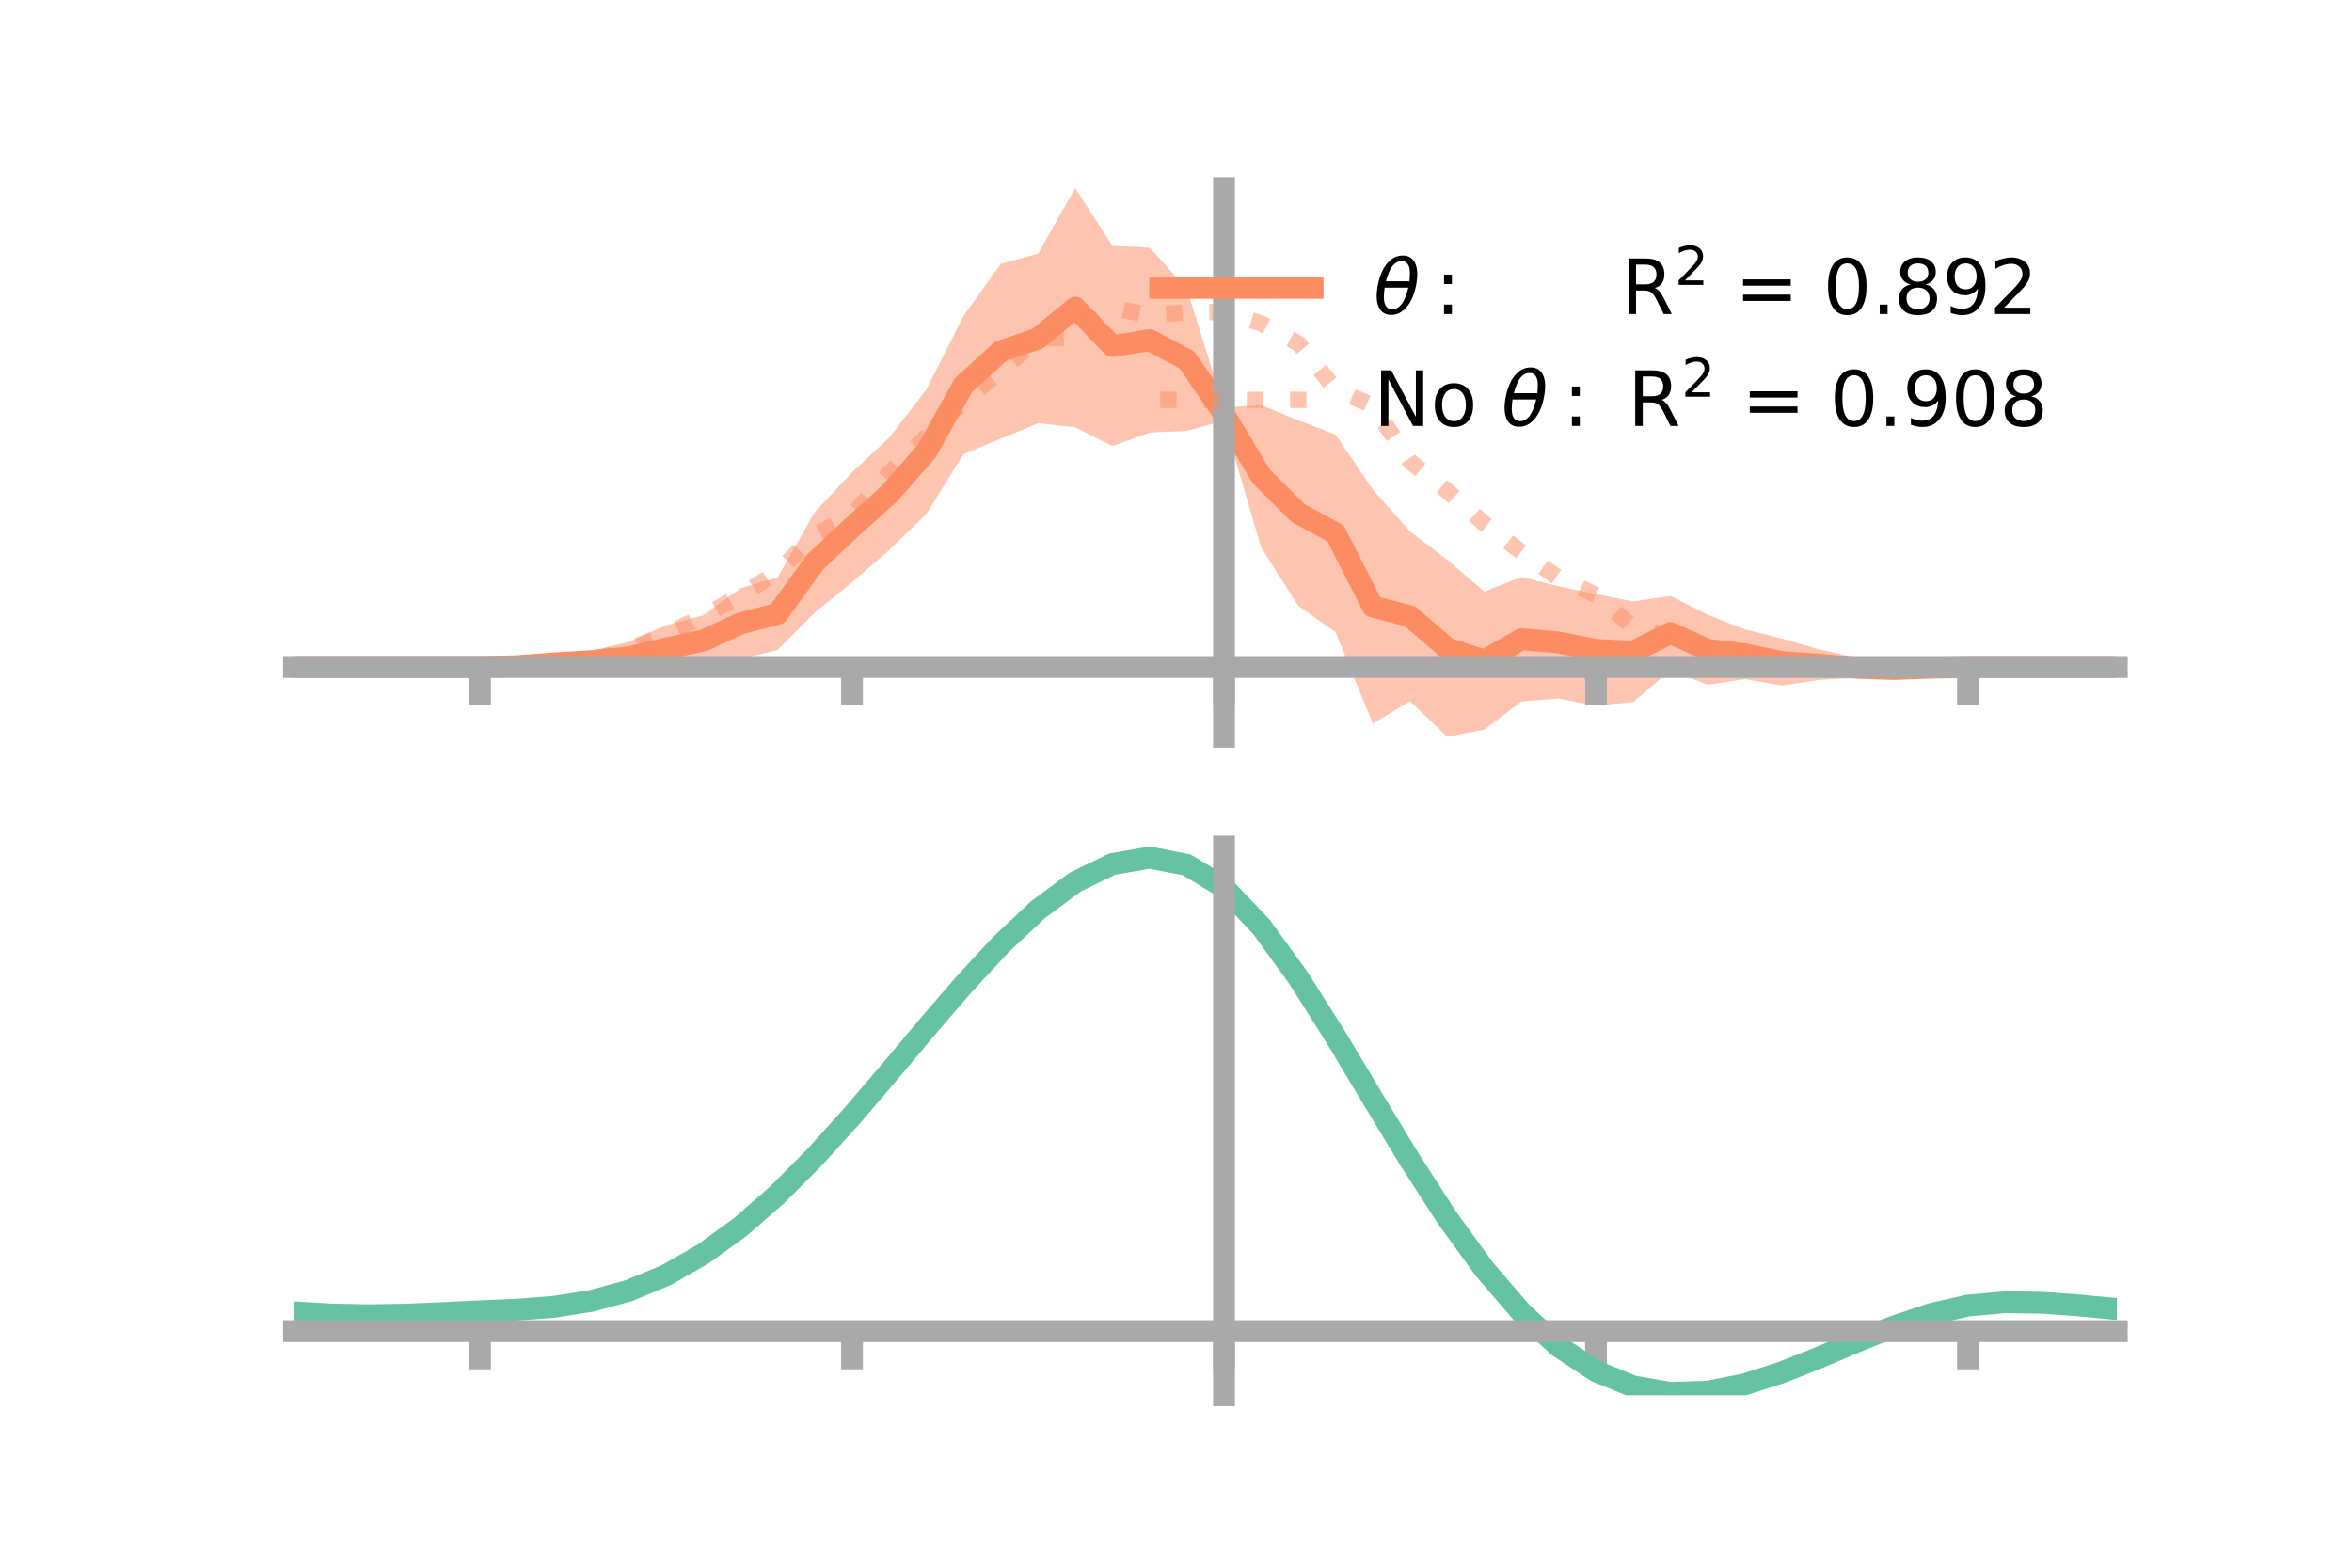 <?xml version="1.0" encoding="utf-8" standalone="no"?>
<!DOCTYPE svg PUBLIC "-//W3C//DTD SVG 1.1//EN"
  "http://www.w3.org/Graphics/SVG/1.1/DTD/svg11.dtd">
<!-- Created with matplotlib (https://matplotlib.org/) -->
<svg height="144pt" version="1.1" viewBox="0 0 216 144" width="216pt" xmlns="http://www.w3.org/2000/svg" xmlns:xlink="http://www.w3.org/1999/xlink">
 <defs>
  <style type="text/css">*{stroke-linecap:butt;stroke-linejoin:round;}</style>
 </defs>
 <g id="figure_1">
  <g id="patch_1">
   <path d="M 0 144 
L 216 144 
L 216 0 
L 0 0 
z
" style="fill:none;"/>
  </g>
  <g id="axes_1">
   <g id="patch_2">
    <path d="M 27 67.68 
L 194.4 67.68 
L 194.4 17.28 
L 27 17.28 
z
" style="fill:none;"/>
   </g>
   <g id="PolyCollection_1">
    <path clip-path="url(#p141cc0b3de)" d="M 27 61.269 
L 27 61.269 
L 30.416 61.269 
L 33.833 61.269 
L 37.249 61.269 
L 40.665 61.269 
L 44.082 61.268 
L 47.498 60.992 
L 50.914 60.515 
L 54.331 59.782 
L 57.747 58.961 
L 61.163 57.428 
L 64.58 56.525 
L 67.996 54.038 
L 71.412 53.045 
L 74.829 47.03 
L 78.245 43.388 
L 81.661 40.197 
L 85.078 35.768 
L 88.494 29.008 
L 91.91 24.237 
L 95.327 23.31 
L 98.743 17.28 
L 102.159 22.589 
L 105.576 22.754 
L 108.992 26.517 
L 112.408 37.425 
L 115.824 37.211 
L 119.241 38.617 
L 122.657 39.926 
L 126.073 44.966 
L 129.49 48.809 
L 132.906 51.423 
L 136.322 54.335 
L 139.739 52.992 
L 143.155 53.867 
L 146.571 54.568 
L 149.988 55.249 
L 153.404 54.738 
L 156.82 56.468 
L 160.237 57.807 
L 163.653 58.663 
L 167.069 59.648 
L 170.486 60.402 
L 173.902 61.042 
L 177.318 61.144 
L 180.735 61.268 
L 184.151 61.269 
L 187.567 61.269 
L 190.984 61.269 
L 194.4 61.269 
L 194.4 61.269 
L 194.4 61.269 
L 190.984 61.269 
L 187.567 61.269 
L 184.151 61.269 
L 180.735 61.27 
L 177.318 61.524 
L 173.902 61.867 
L 170.486 62.264 
L 167.069 62.451 
L 163.653 62.969 
L 160.237 62.38 
L 156.82 62.899 
L 153.404 61.56 
L 149.988 64.478 
L 146.571 64.82 
L 143.155 64.164 
L 139.739 64.422 
L 136.322 67.018 
L 132.906 67.68 
L 129.49 64.401 
L 126.073 66.465 
L 122.657 58.069 
L 119.241 55.666 
L 115.824 50.293 
L 112.408 38.637 
L 108.992 39.574 
L 105.576 39.737 
L 102.159 40.986 
L 98.743 39.245 
L 95.327 38.876 
L 91.91 40.297 
L 88.494 41.714 
L 85.078 47.21 
L 81.661 50.521 
L 78.245 53.493 
L 74.829 56.27 
L 71.412 59.713 
L 67.996 60.502 
L 64.58 61.162 
L 61.163 61.695 
L 57.747 61.783 
L 54.331 61.663 
L 50.914 61.355 
L 47.498 61.378 
L 44.082 61.27 
L 40.665 61.269 
L 37.249 61.269 
L 33.833 61.269 
L 30.416 61.269 
L 27 61.269 
z
" style="fill:#fc8d62;fill-opacity:0.5;"/>
   </g>
   <g id="matplotlib.axis_1">
    <g id="xtick_1">
     <g id="line2d_1">
      <defs>
       <path d="M 0 0 
L 0 3.5 
" id="m814a438802" style="stroke:#a9a9a9;stroke-width:2;"/>
      </defs>
      <g>
       <use style="fill:#a9a9a9;stroke:#a9a9a9;stroke-width:2;" x="44.082" xlink:href="#m814a438802" y="61.269"/>
      </g>
     </g>
    </g>
    <g id="xtick_2">
     <g id="line2d_2">
      <g>
       <use style="fill:#a9a9a9;stroke:#a9a9a9;stroke-width:2;" x="78.245" xlink:href="#m814a438802" y="61.269"/>
      </g>
     </g>
    </g>
    <g id="xtick_3">
     <g id="line2d_3">
      <g>
       <use style="fill:#a9a9a9;stroke:#a9a9a9;stroke-width:2;" x="112.408" xlink:href="#m814a438802" y="61.269"/>
      </g>
     </g>
    </g>
    <g id="xtick_4">
     <g id="line2d_4">
      <g>
       <use style="fill:#a9a9a9;stroke:#a9a9a9;stroke-width:2;" x="146.571" xlink:href="#m814a438802" y="61.269"/>
      </g>
     </g>
    </g>
    <g id="xtick_5">
     <g id="line2d_5">
      <g>
       <use style="fill:#a9a9a9;stroke:#a9a9a9;stroke-width:2;" x="180.735" xlink:href="#m814a438802" y="61.269"/>
      </g>
     </g>
    </g>
   </g>
   <g id="matplotlib.axis_2"/>
   <g id="line2d_6">
    <path clip-path="url(#p141cc0b3de)" d="M 27 61.269 
L 30.416 61.269 
L 33.833 61.269 
L 37.249 61.269 
L 40.665 61.269 
L 44.082 61.269 
L 47.498 61.185 
L 50.914 60.935 
L 54.331 60.722 
L 57.747 60.372 
L 61.163 59.561 
L 64.58 58.844 
L 67.996 57.27 
L 71.412 56.379 
L 74.829 51.65 
L 78.245 48.44 
L 81.661 45.359 
L 85.078 41.489 
L 88.494 35.361 
L 91.91 32.267 
L 95.327 31.093 
L 98.743 28.263 
L 102.159 31.788 
L 105.576 31.246 
L 108.992 33.046 
L 112.408 38.031 
L 115.824 43.752 
L 119.241 47.142 
L 122.657 48.997 
L 126.073 55.716 
L 129.49 56.605 
L 132.906 59.552 
L 136.322 60.677 
L 139.739 58.707 
L 143.155 59.016 
L 146.571 59.694 
L 149.988 59.863 
L 153.404 58.149 
L 156.82 59.683 
L 160.237 60.093 
L 163.653 60.816 
L 167.069 61.049 
L 170.486 61.333 
L 173.902 61.455 
L 177.318 61.334 
L 180.735 61.269 
L 184.151 61.269 
L 187.567 61.269 
L 190.984 61.269 
L 194.4 61.269 
" style="fill:none;stroke:#fc8d62;stroke-linecap:square;stroke-width:2;"/>
   </g>
   <g id="line2d_7">
    <path clip-path="url(#p141cc0b3de)" d="M 27 61.269 
L 30.416 61.269 
L 33.833 61.269 
L 37.249 61.269 
L 40.665 61.269 
L 44.082 61.269 
L 47.498 61.15 
L 50.914 60.762 
L 54.331 60.691 
L 57.747 59.666 
L 61.163 58.288 
L 64.58 56.615 
L 67.996 54.724 
L 71.412 52.528 
L 74.829 49.189 
L 78.245 47.33 
L 81.661 43.454 
L 85.078 40.123 
L 88.494 36.917 
L 91.91 34.04 
L 95.327 31.112 
L 98.743 30.977 
L 102.159 28.263 
L 105.576 28.948 
L 108.992 28.697 
L 112.408 28.657 
L 115.824 29.705 
L 119.241 31.538 
L 122.657 35.777 
L 126.073 37.257 
L 129.49 42.383 
L 132.906 45.111 
L 136.322 48.105 
L 139.739 50.723 
L 143.155 53.106 
L 146.571 54.641 
L 149.988 57.623 
L 153.404 58.47 
L 156.82 59.732 
L 160.237 60.709 
L 163.653 61.147 
L 167.069 61.251 
L 170.486 61.157 
L 173.902 61.569 
L 177.318 61.363 
L 180.735 61.269 
L 184.151 61.269 
L 187.567 61.269 
L 190.984 61.269 
L 194.4 61.269 
" style="fill:none;stroke:#fc8d62;stroke-dasharray:1.5,2.475;stroke-dashoffset:0;stroke-opacity:0.5;stroke-width:1.5;"/>
   </g>
   <g id="patch_3">
    <path d="M 112.408 67.68 
L 112.408 17.28 
" style="fill:none;stroke:#a9a9a9;stroke-linecap:square;stroke-linejoin:miter;stroke-width:2;"/>
   </g>
   <g id="patch_4">
    <path d="M 194.4 67.68 
L 194.4 17.28 
" style="fill:none;"/>
   </g>
   <g id="patch_5">
    <path d="M 27 61.269 
L 194.4 61.269 
" style="fill:none;stroke:#a9a9a9;stroke-linecap:square;stroke-linejoin:miter;stroke-width:2;"/>
   </g>
   <g id="patch_6">
    <path d="M 27 17.28 
L 194.4 17.28 
" style="fill:none;"/>
   </g>
   <g id="legend_1">
    <g id="line2d_8">
     <path d="M 106.55 26.449 
L 120.55 26.449 
" style="fill:none;stroke:#fc8d62;stroke-linecap:square;stroke-width:2;"/>
    </g>
    <g id="line2d_9"/>
    <g id="text_1">
     <!-- $\theta:$      R$^{2}$ = 0.892 -->
     <g transform="translate(126.15 28.899)scale(0.07 -0.07)">
      <defs>
       <path d="M 45.516 34.672 
L 14.453 34.672 
Q 12.359 20.062 14.5 13.875 
Q 17.188 6.25 24.469 6.25 
Q 31.781 6.25 37.359 13.922 
Q 42.234 20.656 45.516 34.672 
z
M 47.016 42.969 
Q 48.344 56.844 46.625 61.719 
Q 43.953 69.438 36.766 69.438 
Q 29.297 69.438 23.828 61.812 
Q 19.531 55.672 16.156 42.969 
z
M 38.188 76.766 
Q 49.906 76.766 54.594 66.406 
Q 59.281 56.109 55.719 37.844 
Q 52.203 19.625 43.453 9.281 
Q 34.766 -1.125 23.047 -1.125 
Q 11.281 -1.125 6.641 9.281 
Q 2 19.625 5.516 37.844 
Q 9.078 56.109 17.719 66.406 
Q 26.422 76.766 38.188 76.766 
z
" id="DejaVuSans-Oblique-952"/>
       <path d="M 11.719 12.406 
L 22.016 12.406 
L 22.016 0 
L 11.719 0 
z
M 11.719 51.703 
L 22.016 51.703 
L 22.016 39.312 
L 11.719 39.312 
z
" id="DejaVuSans-58"/>
       <path id="DejaVuSans-32"/>
       <path d="M 44.391 34.188 
Q 47.562 33.109 50.562 29.594 
Q 53.562 26.078 56.594 19.922 
L 66.609 0 
L 56 0 
L 46.688 18.703 
Q 43.062 26.031 39.672 28.422 
Q 36.281 30.812 30.422 30.812 
L 19.672 30.812 
L 19.672 0 
L 9.812 0 
L 9.812 72.906 
L 32.078 72.906 
Q 44.578 72.906 50.734 67.672 
Q 56.891 62.453 56.891 51.906 
Q 56.891 45.016 53.688 40.469 
Q 50.484 35.938 44.391 34.188 
z
M 19.672 64.797 
L 19.672 38.922 
L 32.078 38.922 
Q 39.203 38.922 42.844 42.219 
Q 46.484 45.516 46.484 51.906 
Q 46.484 58.297 42.844 61.547 
Q 39.203 64.797 32.078 64.797 
z
" id="DejaVuSans-82"/>
       <path d="M 19.188 8.297 
L 53.609 8.297 
L 53.609 0 
L 7.328 0 
L 7.328 8.297 
Q 12.938 14.109 22.625 23.891 
Q 32.328 33.688 34.812 36.531 
Q 39.547 41.844 41.422 45.531 
Q 43.312 49.219 43.312 52.781 
Q 43.312 58.594 39.234 62.25 
Q 35.156 65.922 28.609 65.922 
Q 23.969 65.922 18.812 64.312 
Q 13.672 62.703 7.812 59.422 
L 7.812 69.391 
Q 13.766 71.781 18.938 73 
Q 24.125 74.219 28.422 74.219 
Q 39.75 74.219 46.484 68.547 
Q 53.219 62.891 53.219 53.422 
Q 53.219 48.922 51.531 44.891 
Q 49.859 40.875 45.406 35.406 
Q 44.188 33.984 37.641 27.219 
Q 31.109 20.453 19.188 8.297 
z
" id="DejaVuSans-50"/>
       <path d="M 10.594 45.406 
L 73.188 45.406 
L 73.188 37.203 
L 10.594 37.203 
z
M 10.594 25.484 
L 73.188 25.484 
L 73.188 17.188 
L 10.594 17.188 
z
" id="DejaVuSans-61"/>
       <path d="M 31.781 66.406 
Q 24.172 66.406 20.328 58.906 
Q 16.5 51.422 16.5 36.375 
Q 16.5 21.391 20.328 13.891 
Q 24.172 6.391 31.781 6.391 
Q 39.453 6.391 43.281 13.891 
Q 47.125 21.391 47.125 36.375 
Q 47.125 51.422 43.281 58.906 
Q 39.453 66.406 31.781 66.406 
z
M 31.781 74.219 
Q 44.047 74.219 50.516 64.516 
Q 56.984 54.828 56.984 36.375 
Q 56.984 17.969 50.516 8.266 
Q 44.047 -1.422 31.781 -1.422 
Q 19.531 -1.422 13.062 8.266 
Q 6.594 17.969 6.594 36.375 
Q 6.594 54.828 13.062 64.516 
Q 19.531 74.219 31.781 74.219 
z
" id="DejaVuSans-48"/>
       <path d="M 10.688 12.406 
L 21 12.406 
L 21 0 
L 10.688 0 
z
" id="DejaVuSans-46"/>
       <path d="M 31.781 34.625 
Q 24.75 34.625 20.719 30.859 
Q 16.703 27.094 16.703 20.516 
Q 16.703 13.922 20.719 10.156 
Q 24.75 6.391 31.781 6.391 
Q 38.812 6.391 42.859 10.172 
Q 46.922 13.969 46.922 20.516 
Q 46.922 27.094 42.891 30.859 
Q 38.875 34.625 31.781 34.625 
z
M 21.922 38.812 
Q 15.578 40.375 12.031 44.719 
Q 8.5 49.078 8.5 55.328 
Q 8.5 64.062 14.719 69.141 
Q 20.953 74.219 31.781 74.219 
Q 42.672 74.219 48.875 69.141 
Q 55.078 64.062 55.078 55.328 
Q 55.078 49.078 51.531 44.719 
Q 48 40.375 41.703 38.812 
Q 48.828 37.156 52.797 32.312 
Q 56.781 27.484 56.781 20.516 
Q 56.781 9.906 50.312 4.234 
Q 43.844 -1.422 31.781 -1.422 
Q 19.734 -1.422 13.25 4.234 
Q 6.781 9.906 6.781 20.516 
Q 6.781 27.484 10.781 32.312 
Q 14.797 37.156 21.922 38.812 
z
M 18.312 54.391 
Q 18.312 48.734 21.844 45.562 
Q 25.391 42.391 31.781 42.391 
Q 38.141 42.391 41.719 45.562 
Q 45.312 48.734 45.312 54.391 
Q 45.312 60.062 41.719 63.234 
Q 38.141 66.406 31.781 66.406 
Q 25.391 66.406 21.844 63.234 
Q 18.312 60.062 18.312 54.391 
z
" id="DejaVuSans-56"/>
       <path d="M 10.984 1.516 
L 10.984 10.5 
Q 14.703 8.734 18.5 7.812 
Q 22.312 6.891 25.984 6.891 
Q 35.75 6.891 40.891 13.453 
Q 46.047 20.016 46.781 33.406 
Q 43.953 29.203 39.594 26.953 
Q 35.25 24.703 29.984 24.703 
Q 19.047 24.703 12.672 31.312 
Q 6.297 37.938 6.297 49.422 
Q 6.297 60.641 12.938 67.422 
Q 19.578 74.219 30.609 74.219 
Q 43.266 74.219 49.922 64.516 
Q 56.594 54.828 56.594 36.375 
Q 56.594 19.141 48.406 8.859 
Q 40.234 -1.422 26.422 -1.422 
Q 22.703 -1.422 18.891 -0.688 
Q 15.094 0.047 10.984 1.516 
z
M 30.609 32.422 
Q 37.25 32.422 41.125 36.953 
Q 45.016 41.5 45.016 49.422 
Q 45.016 57.281 41.125 61.844 
Q 37.25 66.406 30.609 66.406 
Q 23.969 66.406 20.094 61.844 
Q 16.219 57.281 16.219 49.422 
Q 16.219 41.5 20.094 36.953 
Q 23.969 32.422 30.609 32.422 
z
" id="DejaVuSans-57"/>
      </defs>
      <use transform="translate(0 0.766)" xlink:href="#DejaVuSans-Oblique-952"/>
      <use transform="translate(80.664 0.766)" xlink:href="#DejaVuSans-58"/>
      <use transform="translate(133.838 0.766)" xlink:href="#DejaVuSans-32"/>
      <use transform="translate(165.625 0.766)" xlink:href="#DejaVuSans-32"/>
      <use transform="translate(197.412 0.766)" xlink:href="#DejaVuSans-32"/>
      <use transform="translate(229.199 0.766)" xlink:href="#DejaVuSans-32"/>
      <use transform="translate(260.986 0.766)" xlink:href="#DejaVuSans-32"/>
      <use transform="translate(292.773 0.766)" xlink:href="#DejaVuSans-32"/>
      <use transform="translate(324.561 0.766)" xlink:href="#DejaVuSans-82"/>
      <use transform="translate(395 39.047)scale(0.7)" xlink:href="#DejaVuSans-50"/>
      <use transform="translate(442.271 0.766)" xlink:href="#DejaVuSans-32"/>
      <use transform="translate(474.058 0.766)" xlink:href="#DejaVuSans-61"/>
      <use transform="translate(557.847 0.766)" xlink:href="#DejaVuSans-32"/>
      <use transform="translate(589.634 0.766)" xlink:href="#DejaVuSans-48"/>
      <use transform="translate(653.257 0.766)" xlink:href="#DejaVuSans-46"/>
      <use transform="translate(682.419 0.766)" xlink:href="#DejaVuSans-56"/>
      <use transform="translate(746.042 0.766)" xlink:href="#DejaVuSans-57"/>
      <use transform="translate(807.915 0.766)" xlink:href="#DejaVuSans-50"/>
     </g>
    </g>
    <g id="line2d_10">
     <path d="M 106.55 36.724 
L 120.55 36.724 
" style="fill:none;stroke:#fc8d62;stroke-dasharray:1.5,2.475;stroke-dashoffset:0;stroke-opacity:0.5;stroke-width:1.5;"/>
    </g>
    <g id="line2d_11"/>
    <g id="text_2">
     <!-- No $\theta:$ R$^{2}$ = 0.908 -->
     <g transform="translate(126.15 39.174)scale(0.07 -0.07)">
      <defs>
       <path d="M 9.812 72.906 
L 23.094 72.906 
L 55.422 11.922 
L 55.422 72.906 
L 64.984 72.906 
L 64.984 0 
L 51.703 0 
L 19.391 60.984 
L 19.391 0 
L 9.812 0 
z
" id="DejaVuSans-78"/>
       <path d="M 30.609 48.391 
Q 23.391 48.391 19.188 42.75 
Q 14.984 37.109 14.984 27.297 
Q 14.984 17.484 19.156 11.844 
Q 23.344 6.203 30.609 6.203 
Q 37.797 6.203 41.984 11.859 
Q 46.188 17.531 46.188 27.297 
Q 46.188 37.016 41.984 42.703 
Q 37.797 48.391 30.609 48.391 
z
M 30.609 56 
Q 42.328 56 49.016 48.375 
Q 55.719 40.766 55.719 27.297 
Q 55.719 13.875 49.016 6.219 
Q 42.328 -1.422 30.609 -1.422 
Q 18.844 -1.422 12.172 6.219 
Q 5.516 13.875 5.516 27.297 
Q 5.516 40.766 12.172 48.375 
Q 18.844 56 30.609 56 
z
" id="DejaVuSans-111"/>
      </defs>
      <use transform="translate(0 0.766)" xlink:href="#DejaVuSans-78"/>
      <use transform="translate(74.805 0.766)" xlink:href="#DejaVuSans-111"/>
      <use transform="translate(135.986 0.766)" xlink:href="#DejaVuSans-32"/>
      <use transform="translate(167.773 0.766)" xlink:href="#DejaVuSans-Oblique-952"/>
      <use transform="translate(248.438 0.766)" xlink:href="#DejaVuSans-58"/>
      <use transform="translate(301.611 0.766)" xlink:href="#DejaVuSans-32"/>
      <use transform="translate(333.398 0.766)" xlink:href="#DejaVuSans-82"/>
      <use transform="translate(403.838 39.047)scale(0.7)" xlink:href="#DejaVuSans-50"/>
      <use transform="translate(451.108 0.766)" xlink:href="#DejaVuSans-32"/>
      <use transform="translate(482.896 0.766)" xlink:href="#DejaVuSans-61"/>
      <use transform="translate(566.685 0.766)" xlink:href="#DejaVuSans-32"/>
      <use transform="translate(598.472 0.766)" xlink:href="#DejaVuSans-48"/>
      <use transform="translate(662.095 0.766)" xlink:href="#DejaVuSans-46"/>
      <use transform="translate(693.882 0.766)" xlink:href="#DejaVuSans-57"/>
      <use transform="translate(757.505 0.766)" xlink:href="#DejaVuSans-48"/>
      <use transform="translate(821.128 0.766)" xlink:href="#DejaVuSans-56"/>
     </g>
    </g>
   </g>
  </g>
  <g id="axes_2">
   <g id="patch_7">
    <path d="M 27 128.16 
L 194.4 128.16 
L 194.4 77.76 
L 27 77.76 
z
" style="fill:none;"/>
   </g>
   <g id="PolyCollection_2">
    <path clip-path="url(#p1fb0e0f89c)" d="M 27 120.581 
L 27 120.498 
L 30.416 120.708 
L 33.833 120.781 
L 37.249 120.719 
L 40.665 120.566 
L 44.082 120.391 
L 47.498 120.238 
L 50.914 119.968 
L 54.331 119.421 
L 57.747 118.471 
L 61.163 117.027 
L 64.58 115.037 
L 67.996 112.493 
L 71.412 109.428 
L 74.829 105.907 
L 78.245 102.032 
L 81.661 97.931 
L 85.078 93.76 
L 88.494 89.693 
L 91.91 85.92 
L 95.327 82.638 
L 98.743 80.051 
L 102.159 78.36 
L 105.576 77.76 
L 108.992 78.436 
L 112.408 80.555 
L 115.824 84.198 
L 119.241 88.984 
L 122.657 94.48 
L 126.073 100.278 
L 129.49 106.021 
L 132.906 111.41 
L 136.322 116.211 
L 139.739 120.255 
L 143.155 123.437 
L 146.571 125.72 
L 149.988 127.124 
L 153.404 127.721 
L 156.82 127.62 
L 160.237 126.954 
L 163.653 125.874 
L 167.069 124.54 
L 170.486 123.114 
L 173.902 121.753 
L 177.318 120.611 
L 180.735 119.838 
L 184.151 119.532 
L 187.567 119.586 
L 190.984 119.849 
L 194.4 120.188 
L 194.4 120.297 
L 194.4 120.297 
L 190.984 119.984 
L 187.567 119.74 
L 184.151 119.696 
L 180.735 120.007 
L 177.318 120.791 
L 173.902 121.963 
L 170.486 123.371 
L 167.069 124.852 
L 163.653 126.236 
L 160.237 127.355 
L 156.82 128.046 
L 153.404 128.16 
L 149.988 127.572 
L 146.571 126.19 
L 143.155 123.961 
L 139.739 120.874 
L 136.322 116.968 
L 132.906 112.335 
L 129.49 107.133 
L 126.073 101.584 
L 122.657 95.976 
L 119.241 90.655 
L 115.824 86.018 
L 112.408 82.491 
L 108.992 80.443 
L 105.576 79.792 
L 102.159 80.372 
L 98.743 81.998 
L 95.327 84.479 
L 91.91 87.619 
L 88.494 91.223 
L 85.078 95.1 
L 81.661 99.07 
L 78.245 102.968 
L 74.829 106.65 
L 71.412 109.995 
L 67.996 112.911 
L 64.58 115.336 
L 61.163 117.242 
L 57.747 118.638 
L 54.331 119.564 
L 50.914 120.097 
L 47.498 120.357 
L 44.082 120.498 
L 40.665 120.656 
L 37.249 120.792 
L 33.833 120.84 
L 30.416 120.771 
L 27 120.581 
z
" style="fill:#66c2a5;fill-opacity:0.5;"/>
   </g>
   <g id="matplotlib.axis_3">
    <g id="xtick_6">
     <g id="line2d_12">
      <g>
       <use style="fill:#a9a9a9;stroke:#a9a9a9;stroke-width:2;" x="44.082" xlink:href="#m814a438802" y="122.273"/>
      </g>
     </g>
    </g>
    <g id="xtick_7">
     <g id="line2d_13">
      <g>
       <use style="fill:#a9a9a9;stroke:#a9a9a9;stroke-width:2;" x="78.245" xlink:href="#m814a438802" y="122.273"/>
      </g>
     </g>
    </g>
    <g id="xtick_8">
     <g id="line2d_14">
      <g>
       <use style="fill:#a9a9a9;stroke:#a9a9a9;stroke-width:2;" x="112.408" xlink:href="#m814a438802" y="122.273"/>
      </g>
     </g>
    </g>
    <g id="xtick_9">
     <g id="line2d_15">
      <g>
       <use style="fill:#a9a9a9;stroke:#a9a9a9;stroke-width:2;" x="146.571" xlink:href="#m814a438802" y="122.273"/>
      </g>
     </g>
    </g>
    <g id="xtick_10">
     <g id="line2d_16">
      <g>
       <use style="fill:#a9a9a9;stroke:#a9a9a9;stroke-width:2;" x="180.735" xlink:href="#m814a438802" y="122.273"/>
      </g>
     </g>
    </g>
   </g>
   <g id="matplotlib.axis_4"/>
   <g id="line2d_17">
    <path clip-path="url(#p1fb0e0f89c)" d="M 27 120.54 
L 30.416 120.74 
L 33.833 120.811 
L 37.249 120.755 
L 40.665 120.611 
L 44.082 120.445 
L 47.498 120.297 
L 50.914 120.033 
L 54.331 119.492 
L 57.747 118.555 
L 61.163 117.135 
L 64.58 115.186 
L 67.996 112.702 
L 71.412 109.712 
L 74.829 106.279 
L 78.245 102.5 
L 81.661 98.501 
L 85.078 94.43 
L 88.494 90.458 
L 91.91 86.769 
L 95.327 83.559 
L 98.743 81.025 
L 102.159 79.366 
L 105.576 78.776 
L 108.992 79.439 
L 112.408 81.523 
L 115.824 85.108 
L 119.241 89.82 
L 122.657 95.228 
L 126.073 100.931 
L 129.49 106.577 
L 132.906 111.873 
L 136.322 116.589 
L 139.739 120.564 
L 143.155 123.699 
L 146.571 125.955 
L 149.988 127.348 
L 153.404 127.941 
L 156.82 127.833 
L 160.237 127.154 
L 163.653 126.055 
L 167.069 124.696 
L 170.486 123.243 
L 173.902 121.858 
L 177.318 120.701 
L 180.735 119.922 
L 184.151 119.614 
L 187.567 119.663 
L 190.984 119.916 
L 194.4 120.242 
" style="fill:none;stroke:#66c2a5;stroke-linecap:square;stroke-width:2;"/>
   </g>
   <g id="patch_8">
    <path d="M 112.408 128.16 
L 112.408 77.76 
" style="fill:none;stroke:#a9a9a9;stroke-linecap:square;stroke-linejoin:miter;stroke-width:2;"/>
   </g>
   <g id="patch_9">
    <path d="M 194.4 128.16 
L 194.4 77.76 
" style="fill:none;"/>
   </g>
   <g id="patch_10">
    <path d="M 27 122.273 
L 194.4 122.273 
" style="fill:none;stroke:#a9a9a9;stroke-linecap:square;stroke-linejoin:miter;stroke-width:2;"/>
   </g>
   <g id="patch_11">
    <path d="M 27 77.76 
L 194.4 77.76 
" style="fill:none;"/>
   </g>
  </g>
 </g>
 <defs>
  <clipPath id="p141cc0b3de">
   <rect height="50.4" width="167.4" x="27" y="17.28"/>
  </clipPath>
  <clipPath id="p1fb0e0f89c">
   <rect height="50.4" width="167.4" x="27" y="77.76"/>
  </clipPath>
 </defs>
</svg>
